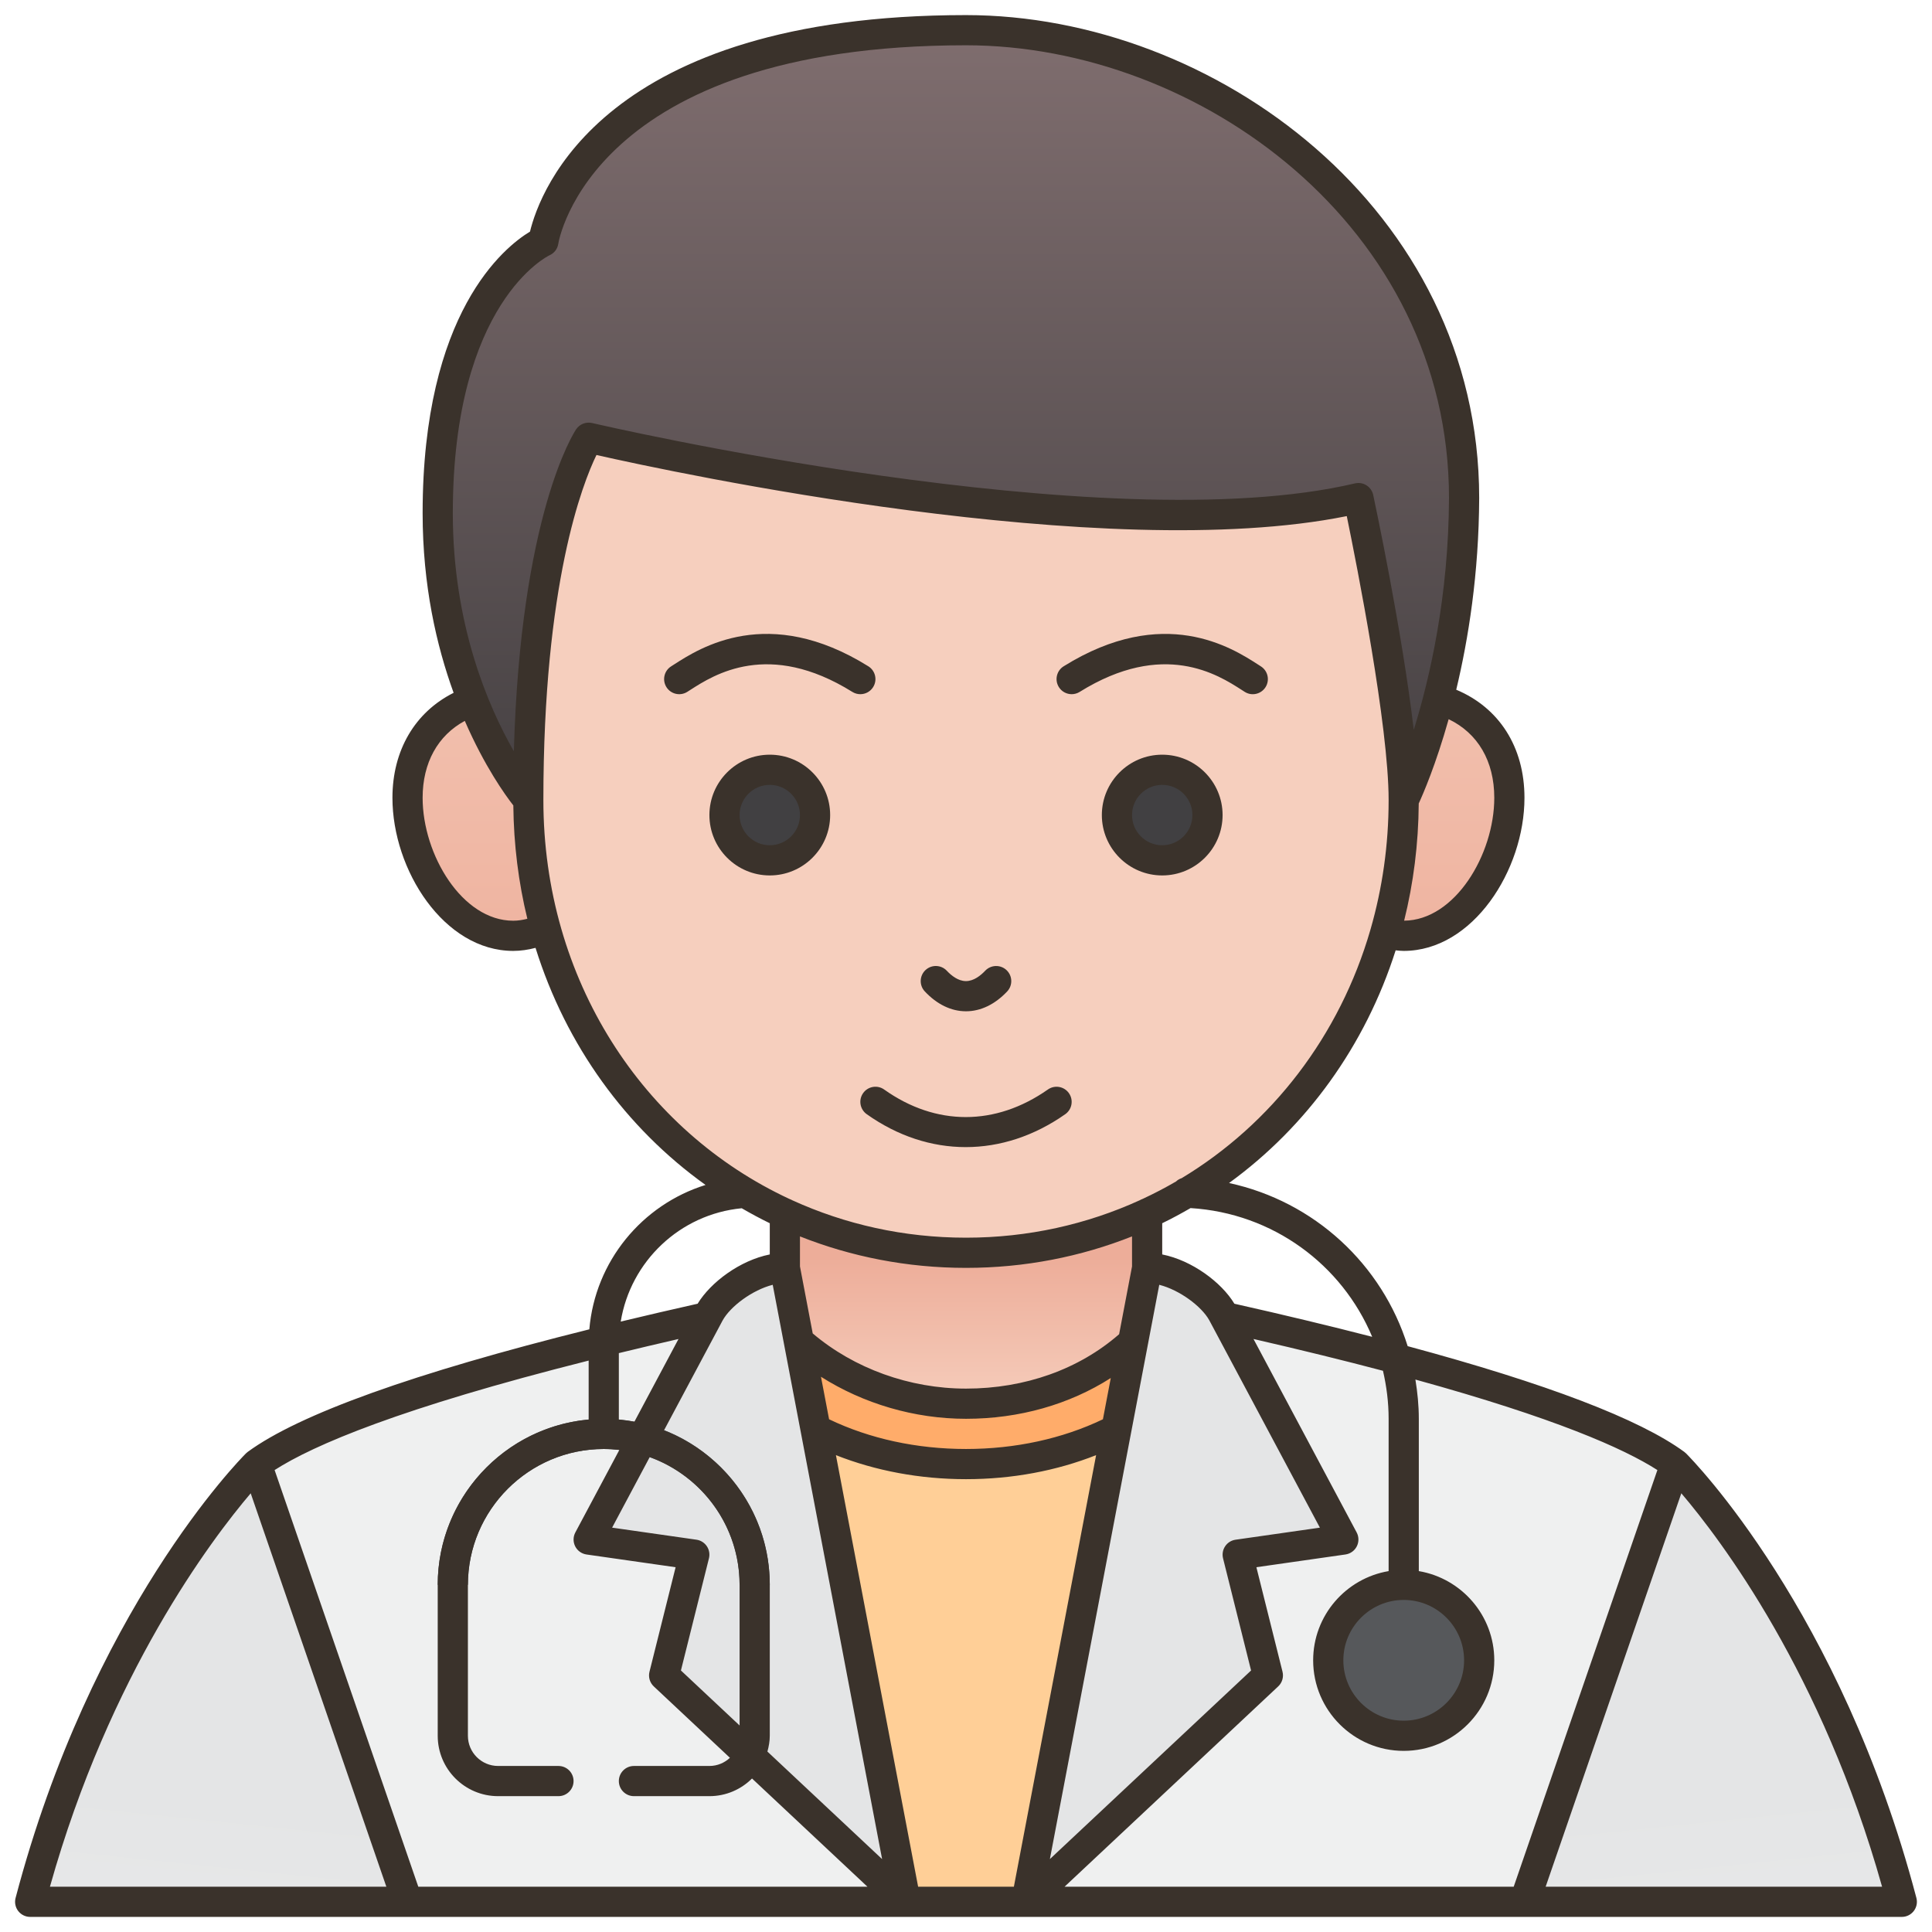 <svg id="Filloutline" enable-background="new 0 0 128 128" height="512" viewBox="0 0 128 128" width="512" xmlns="http://www.w3.org/2000/svg" xmlns:xlink="http://www.w3.org/1999/xlink"><defs><circle id="SVGID_18_" cx="93" cy="110" r="5"/><linearGradient id="lg1"><stop offset="0" stop-color="#f6cfbe"/><stop offset="1" stop-color="#edad99"/></linearGradient><linearGradient id="SVGID_1_" gradientUnits="userSpaceOnUse" x1="64" x2="64" xlink:href="#lg1" y1="93.833" y2="83.333"/><linearGradient id="lg2"><stop offset="0" stop-color="#ffcf97"/><stop offset="1" stop-color="#ffac6a"/></linearGradient><linearGradient id="SVGID_2_" gradientTransform="matrix(-1 0 0 1 895.999 0)" gradientUnits="userSpaceOnUse" x1="832.845" x2="833.106" xlink:href="#lg2" y1="75.278" y2="65.482"/><linearGradient id="SVGID_3_" gradientUnits="userSpaceOnUse" x1="66.124" x2="65.124" xlink:href="#lg2" y1="53.222" y2="70.055"/><linearGradient id="lg3"><stop offset="0" stop-color="#eff0f0"/><stop offset="1" stop-color="#e4e5e6"/></linearGradient><linearGradient id="SVGID_4_" gradientUnits="userSpaceOnUse" x1="15.741" x2="19.16" xlink:href="#lg3" y1="152.523" y2="119.665"/><linearGradient id="SVGID_5_" gradientUnits="userSpaceOnUse" x1="34.596" x2="31.453" xlink:href="#lg3" y1="145.075" y2="172.107"/><linearGradient id="SVGID_6_" gradientTransform="matrix(-1 0 0 1 1532.002 0)" gradientUnits="userSpaceOnUse" x1="1419.742" x2="1423.161" xlink:href="#lg3" y1="152.523" y2="119.665"/><linearGradient id="SVGID_7_" gradientTransform="matrix(-1 0 0 1 1598 0)" gradientUnits="userSpaceOnUse" x1="1504.596" x2="1501.453" xlink:href="#lg3" y1="145.075" y2="172.107"/><linearGradient id="SVGID_8_" gradientUnits="userSpaceOnUse" x1="93" x2="93" xlink:href="#lg1" y1="23.667" y2="72.341"/><linearGradient id="SVGID_9_" gradientUnits="userSpaceOnUse" x1="34" x2="34" xlink:href="#lg1" y1="23.667" y2="72.341"/><linearGradient id="SVGID_10_" gradientUnits="userSpaceOnUse" x1="68.857" x2="71.607" xlink:href="#lg1" y1="19.17" y2="4.92"/><linearGradient id="SVGID_11_" gradientUnits="userSpaceOnUse" x1="63" x2="63" y1="-17.25" y2="65.949"><stop offset="0" stop-color="#957e7f"/><stop offset="1" stop-color="#373638"/></linearGradient><linearGradient id="lg4"><stop offset="0" stop-color="#58595b"/><stop offset="1" stop-color="#414042"/></linearGradient><linearGradient id="SVGID_12_" gradientUnits="userSpaceOnUse" x1="50.756" x2="50.881" xlink:href="#lg4" y1="86.501" y2="69.877"/><linearGradient id="SVGID_13_" gradientUnits="userSpaceOnUse" x1="76.755" x2="76.88" xlink:href="#lg4" y1="86.648" y2="70.023"/><linearGradient id="SVGID_14_" gradientUnits="userSpaceOnUse" x1="59.893" x2="57.914" xlink:href="#lg3" y1="158.565" y2="149.549"/><linearGradient id="SVGID_15_" gradientTransform="matrix(-1 0 0 1 1532.002 0)" gradientUnits="userSpaceOnUse" x1="1463.894" x2="1461.915" xlink:href="#lg3" y1="158.565" y2="149.549"/><linearGradient id="SVGID_16_" gradientUnits="userSpaceOnUse" x1="36.63" x2="36.88" xlink:href="#lg4" y1="77.692" y2="79.692"/><linearGradient id="lg5"><stop offset="0" stop-color="#6c6f73"/><stop offset="1" stop-color="#56585b"/></linearGradient><linearGradient id="SVGID_17_" gradientUnits="userSpaceOnUse" x1="103.171" x2="105.593" xlink:href="#lg5" y1="113.609" y2="114.468"/><linearGradient id="SVGID_19_" gradientUnits="userSpaceOnUse" x1="73.449" x2="81.283" xlink:href="#lg4" y1="107.4" y2="108.442"/><clipPath id="SVGID_20_"><use xlink:href="#SVGID_18_"/></clipPath><linearGradient id="SVGID_21_" gradientUnits="userSpaceOnUse" x1="73.449" x2="81.283" xlink:href="#lg5" y1="107.4" y2="108.442"/></defs><g><g><g><g><g><path d="m52 76h24v21h-24z" fill="url(#SVGID_1_)"/><g><path d="m52 87.999c2.737 2.914 7.093 5 12 5 5.019 0 9.277-1.972 12-5v38.001h-12-12z" fill="url(#SVGID_2_)"/><path d="m52 87.999c2.737 2.914 7.093 5 12 5 5.019 0 9.277-1.972 12-5 1.108.245 2.479.576 4.025.975-2.326 4.671-8.613 8.025-16.025 8.025s-13.699-3.354-16.025-8.025c1.546-.399 2.917-.729 4.025-.975z" fill="url(#SVGID_3_)"/><g><path d="m35 98.999-18-1.999s-10 10-15 29h33z" fill="url(#SVGID_4_)"/><g><path d="m48 87c-7.129 1.579-25.089 5.665-31 10l10 29h33z" fill="url(#SVGID_5_)"/></g></g><g><path d="m93 98.999 18-1.999s10 10 15 29h-33z" fill="url(#SVGID_6_)"/><g><path d="m80 87c7.129 1.579 25.089 5.665 31 10l-10 29h-33z" fill="url(#SVGID_7_)"/></g></g></g><g><path d="m100 52.857c0 4.418-3.134 9.143-7 9.143s-7-4.725-7-9.143 3.134-6.857 7-6.857 7 2.439 7 6.857z" fill="url(#SVGID_8_)"/><path d="m41 52.857c0 4.418-3.134 9.143-7 9.143s-7-4.725-7-9.143 3.134-6.857 7-6.857 7 2.439 7 6.857z" fill="url(#SVGID_9_)"/></g><path d="m89 28h-50c-2.238.543-4 2.697-4 5v20.007c0 16.993 13 29.993 29 29.993s29-13 29-29.993v-20.007c0-2.31-1.753-4.463-4-5z" fill="url(#SVGID_10_)"/><path d="m64 2c15.685 0 33 12.188 33 31-.052 11.912-4 20-4 20 0-6-3-20-3-20-17 4-51-4-51-4s-4 6-4 24c0 0-6-7-6-19 0-14.964 7-18 7-18s2-14 28-14z" fill="url(#SVGID_11_)"/><g><g><circle cx="51" cy="54" fill="url(#SVGID_12_)" r="3"/><circle cx="77" cy="54" fill="url(#SVGID_13_)" r="3"/></g></g></g><g><path d="m52 84 8 42-16-15 2-8-7-1.001 8-15c.812-1.469 3.125-2.998 5-2.999z" fill="url(#SVGID_14_)"/><path d="m76 84-8 42 16-15-2-8 7-1.001-8-15c-.812-1.469-3.125-2.998-5-2.999z" fill="url(#SVGID_15_)"/></g></g></g><g><g><path d="m40 94c-6.065 0-11 4.935-11 11h2c0-4.963 4.038-9 9-9s9 4.037 9 9h2c0-6.065-4.935-11-11-11z" fill="url(#SVGID_16_)"/></g><g><circle cx="93" cy="110" fill="url(#SVGID_17_)" r="5"/><g><g><g><use fill="url(#SVGID_19_)" xlink:href="#SVGID_18_"/><path clip-path="url(#SVGID_20_)" d="m88 105h10v10h-10z" fill="url(#SVGID_21_)"/></g></g></g></g></g></g><g fill="#3a322b"><path d="m126.967 125.745c-5.011-19.042-14.844-29.036-15.26-29.452-.009-.009-.02-.017-.03-.026-.008-.007-.016-.013-.024-.02-.021-.018-.04-.037-.062-.054-2.969-2.177-9.126-4.525-18.329-7.007-1.695-5.422-6.184-9.585-11.834-10.808 5.129-3.727 9.024-9.089 11.038-15.416.179.019.358.038.534.038 4.579 0 8-5.354 8-10.143 0-3.369-1.679-5.971-4.521-7.161.808-3.368 1.499-7.684 1.521-12.696 0-19.142-17.58-32-34-32-24.051 0-28.244 11.685-28.886 14.344-1.693 1.023-7.114 5.341-7.114 18.656 0 4.789.921 8.781 2.053 11.901-2.552 1.279-4.053 3.804-4.053 6.956 0 4.789 3.421 10.143 8 10.143.496 0 .991-.073 1.48-.202 2.02 6.47 6.004 11.943 11.264 15.708-4.211 1.31-7.319 5.069-7.699 9.565-11.616 2.895-19.225 5.621-22.637 8.123-.022.016-.042.036-.062.054-.008.007-.016.013-.024.02-.01.009-.021.016-.03.026-.416.416-10.249 10.41-15.26 29.452-.079.3-.014.62.175.865.19.245.483.389.793.389h124c.31 0 .603-.144.792-.39.189-.245.254-.565.175-.865zm-17.161-28.35-9.519 27.605h-29.758l14.155-13.271c.265-.248.374-.62.286-.972l-1.731-6.925 5.902-.844c.323-.047.603-.247.75-.538.148-.291.144-.635-.009-.923l-6.835-12.816c3.2.736 6.046 1.438 8.579 2.107.236 1.025.374 2.086.374 3.182v10.09c-2.833.478-5 2.942-5 5.91 0 3.309 2.691 6 6 6s6-2.691 6-6c0-2.967-2.167-5.431-5-5.91v-10.09c0-.888-.088-1.753-.226-2.601 9.224 2.544 13.794 4.561 16.032 5.996zm-82.093 27.605-9.519-27.605c2.595-1.664 8.318-4.109 20.806-7.253v3.908c-5.598.508-10 5.222-10 10.95v10c0 2.206 1.794 4 4 4h4c.552 0 1-.447 1-1s-.448-1-1-1h-4c-1.103 0-2-.897-2-2v-10c0-4.963 4.038-9 9-9 .349 0 .693.025 1.032.064l-2.914 5.464c-.153.288-.157.632-.009.923.147.291.427.491.75.538l5.902.844-1.731 6.925c-.088.352.021.724.286.972l5.044 4.729c-.358.333-.834.541-1.36.541h-5c-.552 0-1 .447-1 1s.448 1 1 1h5c1.101 0 2.099-.447 2.823-1.17l7.648 7.17zm17.24-36.288-2.924 5.483c-.338-.063-.68-.113-1.029-.145v-4.403c1.255-.305 2.57-.617 3.953-.935zm19.047-4.712c3.904 0 7.608-.741 11-2.085v1.99l-.855 4.489c-2.655 2.321-6.239 3.605-10.145 3.605-3.741 0-7.417-1.335-10.155-3.656l-.845-4.438v-1.99c3.392 1.344 7.096 2.085 11 2.085zm23.446 17.211-5.588.799c-.28.04-.53.197-.688.433-.158.234-.208.525-.14.8l1.857 7.431-13.33 12.496 7.247-38.049c1.351.344 2.802 1.427 3.313 2.349zm-33.054-9.996c2.809 1.78 6.185 2.784 9.608 2.784 3.54 0 6.854-.954 9.592-2.702l-.521 2.734c-2.678 1.284-5.799 1.968-9.071 1.968s-6.394-.684-9.071-1.969zm-3.197-6.094 7.247 38.049-7.599-7.124c.092-.336.157-.682.157-1.046v-10c0-4.656-2.912-8.636-7.007-10.238l3.882-7.278c.517-.935 1.969-2.019 3.32-2.363zm-6.082 25.552 1.857-7.431c.068-.274.018-.565-.14-.8s-.408-.393-.688-.433l-5.588-.799 2.49-4.67c3.467 1.253 5.956 4.567 5.956 8.46v9.317zm15.715 14.327-5.446-28.593c2.63 1.039 5.568 1.592 8.619 1.592 3.05 0 5.988-.552 8.619-1.592l-5.448 28.593zm32.172-19c2.206 0 4 1.794 4 4s-1.794 4-4 4-4-1.794-4-4 1.794-4 4-4zm-2.089-17.433c-2.794-.72-5.832-1.451-9.129-2.192-.855-1.416-2.802-2.871-4.782-3.265v-2.068c.64-.311 1.264-.648 1.877-1.003 5.469.337 10.034 3.752 12.034 8.528zm8.089-35.71c0 3.755-2.607 8.116-5.972 8.14.615-2.472.948-5.072.967-7.764.282-.612 1.133-2.566 1.982-5.585 1.932.927 3.023 2.773 3.023 5.209zm-62.602-35.94c.319-.138.543-.432.592-.775.019-.132 2.165-13.142 27.01-13.142 15.454 0 32 12.055 32 29.996-.028 6.524-1.263 11.905-2.335 15.363-.766-6.557-2.59-15.114-2.687-15.569-.057-.263-.216-.491-.443-.635-.227-.145-.502-.189-.764-.129-16.575 3.903-50.205-3.921-50.542-4-.405-.093-.829.071-1.061.419-.16.239-3.686 5.713-4.124 21.328-1.698-2.966-4.044-8.391-4.044-15.773 0-14.003 6.342-17.057 6.398-17.083zm-2.398 44.083c-3.379 0-6-4.377-6-8.143 0-2.323 1.007-4.132 2.794-5.096 1.309 3.009 2.681 4.919 3.215 5.6.027 2.6.344 5.116.929 7.51-.313.081-.627.129-.938.129zm2-8c0-14.354 2.597-20.965 3.517-22.855 5.104 1.154 33.657 7.291 49.71 4.048.673 3.277 2.773 13.892 2.773 18.814 0 2.989-.419 5.858-1.195 8.551-.001.005-.006.009-.007.014s0 .01-.001.015c-2.036 7.04-6.537 12.869-12.511 16.471-.139.044-.265.116-.367.216-.721.42-1.464.807-2.225 1.161-.066.022-.125.051-.184.085-3.495 1.593-7.383 2.48-11.51 2.48s-8.015-.887-11.51-2.48c-.059-.034-.117-.063-.183-.084-9.703-4.508-16.307-14.521-16.307-26.436zm13.142 27.05c.607.351 1.224.685 1.858.992v2.068c-1.974.393-3.915 1.842-4.78 3.264-1.769.398-3.47.793-5.095 1.184.647-3.978 3.915-7.116 8.017-7.508zm-32.532 18.885 8.987 26.065h-22.289c3.959-14.096 10.684-22.984 13.302-26.065zm85.793 26.065 8.989-26.067c2.617 3.074 9.335 11.944 13.301 26.067z"/><path d="m55 54c0-2.206-1.794-4-4-4s-4 1.794-4 4 1.794 4 4 4 4-1.794 4-4zm-6 0c0-1.103.897-2 2-2s2 .897 2 2-.897 2-2 2-2-.897-2-2z"/><path d="m77 50c-2.206 0-4 1.794-4 4s1.794 4 4 4 4-1.794 4-4-1.794-4-4-4zm0 6c-1.103 0-2-.897-2-2s.897-2 2-2 2 .897 2 2-.897 2-2 2z"/><path d="m56.471 45.841c.165.103.347.151.528.151.334 0 .66-.167.85-.472.292-.469.148-1.085-.32-1.377-6.633-4.131-11.161-1.22-12.866-.123l-.198.127c-.467.295-.605.912-.311 1.379.295.466.912.607 1.38.311l.21-.134c1.548-.994 5.171-3.322 10.727.138z"/><path d="m71.001 45.992c.181 0 .363-.049.528-.151 5.559-3.461 9.181-1.132 10.727-.138l.209.134c.467.298 1.084.156 1.38-.31.295-.467.156-1.085-.311-1.38l-.197-.127c-1.705-1.096-6.232-4.007-12.866.123-.469.292-.612.908-.32 1.377.19.305.516.472.85.472z"/><path d="m57.185 72.421c-.32.45-.214 1.074.236 1.395 2.048 1.455 4.302 2.183 6.562 2.183 2.258 0 4.522-.727 6.592-2.18.452-.317.561-.94.244-1.393-.317-.452-.94-.562-1.393-.244-3.468 2.435-7.421 2.436-10.846.003-.451-.322-1.076-.214-1.395.236z"/><path d="m63.991 67h.005c.976 0 1.92-.454 2.731-1.313.379-.402.36-1.035-.042-1.414-.401-.378-1.034-.36-1.414.041-.294.313-.755.686-1.274.686-.001 0-.001 0-.002 0-.517-.001-.973-.372-1.265-.684-.378-.403-1.011-.423-1.414-.046s-.424 1.01-.046 1.413c.806.86 1.746 1.315 2.721 1.317z"/></g></g></svg>